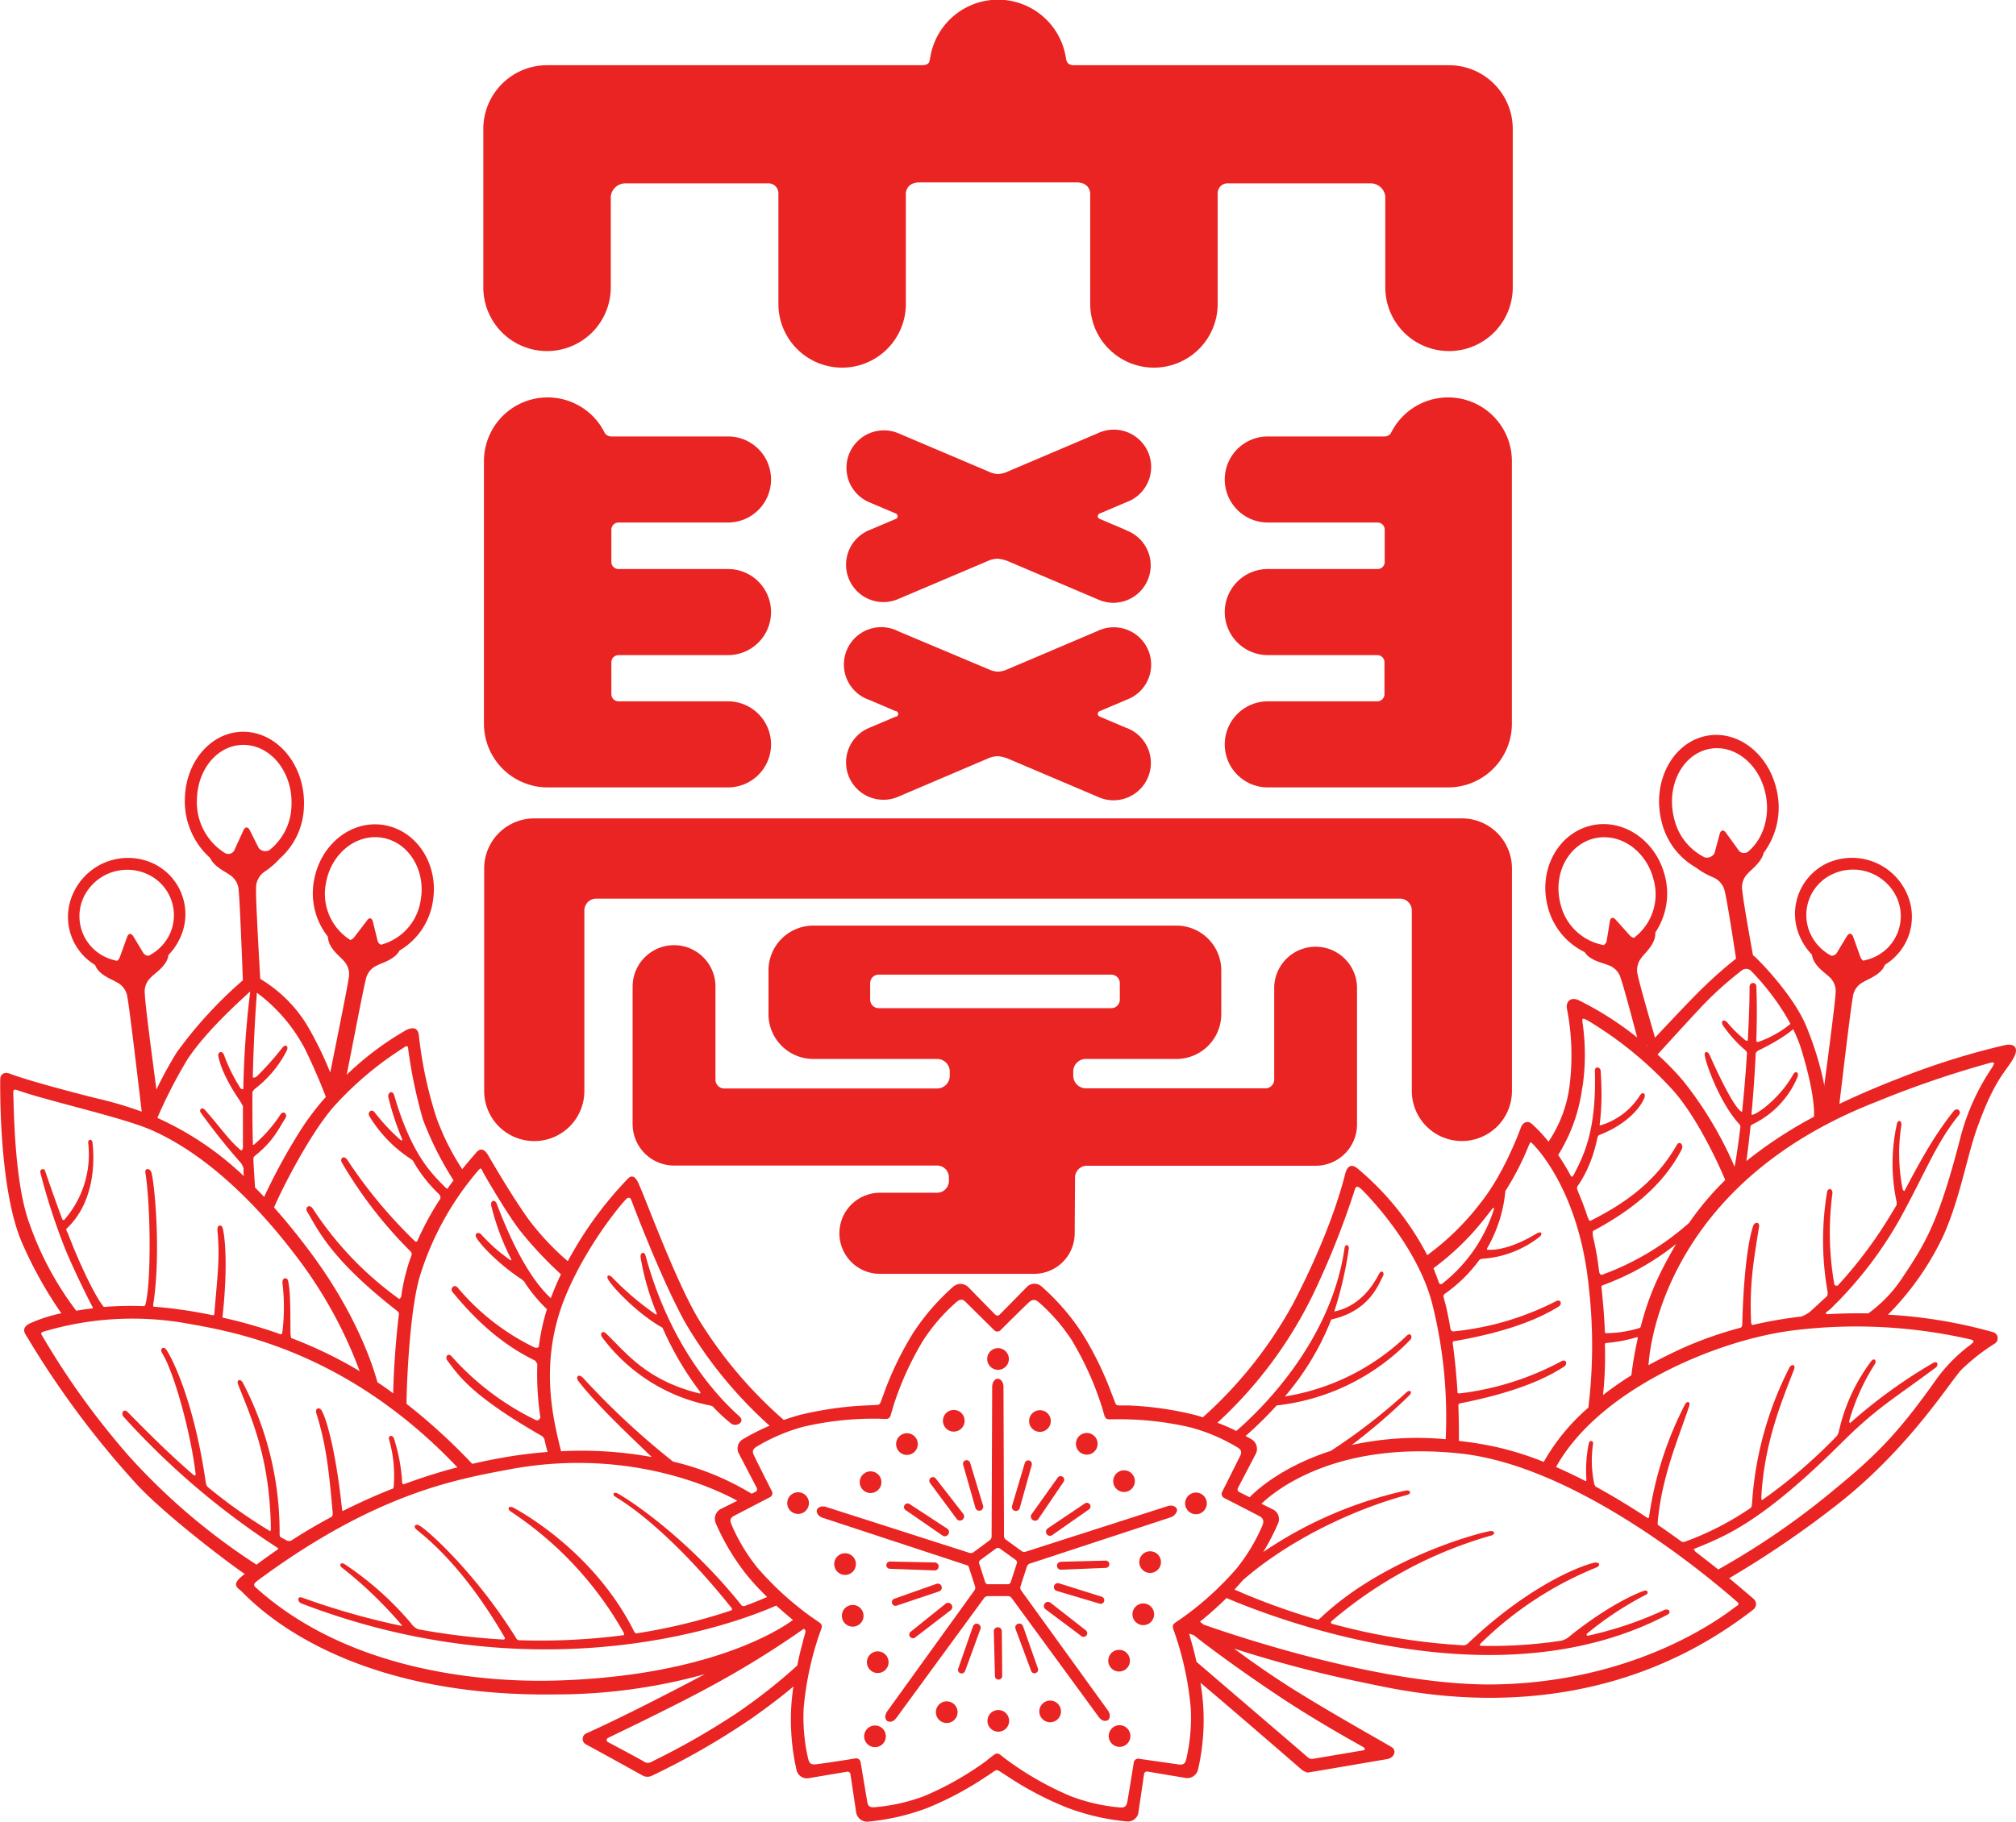 <svg xmlns="http://www.w3.org/2000/svg" viewBox="0 0 347.96 314.54"><defs><style>.cls-1{fill:#e92423;}</style></defs><title>nihon-u</title><g id="レイヤー_2" data-name="レイヤー 2"><g id="アウトラインデータ"><path class="cls-1" d="M185.8,31.49c2.38,0,2.37,1.91,2.37,1.91V52.47a11,11,0,0,0,11,11h0a11,11,0,0,0,11-11V33.4a1.71,1.71,0,0,1,1.75-1.75h24.65a2.56,2.56,0,0,1,2.53,2.22V49.61a11,11,0,0,0,11,11h0a11,11,0,0,0,11-11V22.26a11,11,0,0,0-11-11l-64.73,0c-1.16,0-1.31-.69-1.4-1.28a11.85,11.85,0,0,0-23.42,0c-.16,1-.31,1.28-1.67,1.28l-64.46,0h0a11,11,0,0,0-11,11V49.61a11,11,0,0,0,11,11h0a11,11,0,0,0,11-11V33.87a2.56,2.56,0,0,1,2.53-2.22h24.65a1.71,1.71,0,0,1,1.75,1.75V52.47a11,11,0,0,0,11,11h0a11,11,0,0,0,11-11V33.4s0-1.91,2.37-1.91Z"/><path class="cls-1" d="M240.05,74.82a11,11,0,0,1,9.9-6.21h0a11,11,0,0,1,11,11v45.33a11,11,0,0,1-11,11H218.83a7.43,7.43,0,0,1-7.44-7.43h0a7.44,7.44,0,0,1,7.44-7.43h18.89a1.24,1.24,0,0,0,1.24-1.24v-5.5a1.24,1.24,0,0,0-1.24-1.24l-18.89,0a7.44,7.44,0,0,1-7.44-7.43h0a7.43,7.43,0,0,1,7.44-7.43l18.89,0A1.23,1.23,0,0,0,239,96.94V91.45a1.23,1.23,0,0,0-1.24-1.24H218.83a7.44,7.44,0,0,1-7.44-7.43h0a7.43,7.43,0,0,1,7.44-7.43H239A1.36,1.36,0,0,0,240.05,74.82Z"/><path class="cls-1" d="M104.42,74.82a11,11,0,0,0-9.89-6.21h0a11,11,0,0,0-11,11v45.33a11,11,0,0,0,11,11h31.12a7.42,7.42,0,0,0,7.43-7.43h0a7.43,7.43,0,0,0-7.43-7.43H106.76a1.24,1.24,0,0,1-1.24-1.24v-5.5a1.24,1.24,0,0,1,1.24-1.24l18.89,0a7.43,7.43,0,0,0,7.43-7.43h0a7.42,7.42,0,0,0-7.43-7.43l-18.89,0a1.23,1.23,0,0,1-1.24-1.24V91.45a1.23,1.23,0,0,1,1.24-1.24h18.89a7.43,7.43,0,0,0,7.43-7.43h0a7.42,7.42,0,0,0-7.43-7.43H105.49A1.37,1.37,0,0,1,104.42,74.82Z"/><path class="cls-1" d="M194.41,91.54l-4.52-1.92s-.42-.14-.42-.48a.55.55,0,0,1,.42-.52l4.52-1.92a6.45,6.45,0,1,0-5-11.87l-15.87,6.75a4.83,4.83,0,0,1-1.28.26,3.93,3.93,0,0,1-1.24-.26l-15.89-6.75A6.45,6.45,0,1,0,150,86.7l4.53,1.92a.57.57,0,0,1,.41.5.55.55,0,0,1-.41.5L150,91.54a6.45,6.45,0,1,0,5.05,11.87l15.31-6.5a4.65,4.65,0,0,1,1.81-.46,6.19,6.19,0,0,1,1.86.46l15.3,6.5a6.45,6.45,0,1,0,5-11.87Z"/><path class="cls-1" d="M194.41,125.67l-4.52-1.92s-.42-.15-.42-.48a.57.57,0,0,1,.42-.53l4.52-1.92a6.45,6.45,0,1,0-5-11.87l-15.87,6.75a4.83,4.83,0,0,1-1.28.26,4.06,4.06,0,0,1-1.24-.25L155.08,109A6.45,6.45,0,1,0,150,120.82l4.53,1.93a.5.5,0,0,1,0,1L150,125.67a6.45,6.45,0,1,0,5.05,11.87L170.39,131a4.73,4.73,0,0,1,1.81-.45,6.19,6.19,0,0,1,1.86.46l15.3,6.5a6.45,6.45,0,1,0,5-11.87Z"/><path class="cls-1" d="M102.94,155.14a2.05,2.05,0,0,0-2.08,2.05v31.16A8.64,8.64,0,0,1,92.21,197h0a8.64,8.64,0,0,1-8.64-8.64V149.93a8.64,8.64,0,0,1,8.64-8.64H252.32a8.63,8.63,0,0,1,8.64,8.64v38.42a8.64,8.64,0,0,1-8.64,8.64h0a8.64,8.64,0,0,1-8.64-8.64V157.19a2.05,2.05,0,0,0-2.08-2.05Z"/><path class="cls-1" d="M191.8,168.26h0a1.48,1.48,0,0,1,1.48,1.48v2.84a1.47,1.47,0,0,1-1.48,1.47H151.67a1.47,1.47,0,0,1-1.48-1.47v-2.84a1.48,1.48,0,0,1,1.48-1.48H191.8Zm-6.25,35a2.05,2.05,0,0,1,2-2l39.53,0a7.14,7.14,0,0,0,7.14-7.14V170.33a7.15,7.15,0,0,0-14.29,0v16.09a1.52,1.52,0,0,1-1.51,1.47h-31a2.19,2.19,0,0,1-2.18-2.18V185a2.18,2.18,0,0,1,2.18-2.18l15.55,0a7.74,7.74,0,0,0,7.82-7.66v-7.7A7.74,7.74,0,0,0,203,159.8H140.46a7.74,7.74,0,0,0-7.82,7.66v7.7a7.74,7.74,0,0,0,7.82,7.66l21.28,0a2.18,2.18,0,0,1,2.19,2.18v.74a2.19,2.19,0,0,1-2.19,2.18H125a1.52,1.52,0,0,1-1.51-1.47V170.33a7.15,7.15,0,0,0-14.3,0v23.75a7.15,7.15,0,0,0,7.15,7.14l45.38,0a2.05,2.05,0,0,1,2.06,2v.7a2.05,2.05,0,0,1-2.06,2h-9.84a7,7,0,0,0-7,7h0a7,7,0,0,0,7,7h26.61a7,7,0,0,0,7-7h0Z"/><path class="cls-1" d="M283.71,181.24s7.81-8.42,10.23-10.72a73.17,73.17,0,0,1,6.17-5.39,2.25,2.25,0,0,1,2.73,0c1.57,1.45,6.87,7.1,8.9,12,3.51,8.48,3.75,14.59,3.75,15.38s-2.6,1.57-2.6,1.57,1.17-2.48-1.94-12.77c-2.12-7-8.11-13.08-8.59-13.56a1.22,1.22,0,0,0-1.76-.19,60.74,60.74,0,0,0-7.15,6.48c-2.66,2.85-7.56,8.24-7.56,8.24Z"/><path class="cls-1" d="M276.09,194s-.12.35.2.27a12.18,12.18,0,0,0,6.74-5.12c.51-.81,1.06-.32.8.36-.53,1.38-2.67,4.45-7.78,6.44a.63.63,0,0,0-.35.39C275.37,197.51,276.09,194,276.09,194Z"/><path class="cls-1" d="M174.13,234.62a1.87,1.87,0,1,1-1.87-1.87A1.87,1.87,0,0,1,174.13,234.62Z"/><path class="cls-1" d="M138.32,257.72a1.87,1.87,0,1,1-2.35,1.2A1.87,1.87,0,0,1,138.32,257.72Z"/><path class="cls-1" d="M149.51,298.67a1.87,1.87,0,1,1,.42,2.61A1.86,1.86,0,0,1,149.51,298.67Z"/><path class="cls-1" d="M191.72,300.81a1.87,1.87,0,1,1,2.61.42A1.87,1.87,0,0,1,191.72,300.81Z"/><path class="cls-1" d="M207,261.33a1.87,1.87,0,1,1,1.2-2.36A1.87,1.87,0,0,1,207,261.33Z"/><path class="cls-1" d="M194.59,257.49a1.87,1.87,0,1,1,1.2-2.35A1.88,1.88,0,0,1,194.59,257.49Z"/><path class="cls-1" d="M188.27,251a1.87,1.87,0,1,1-1.15-3.55,1.87,1.87,0,0,1,1.15,3.55Z"/><path class="cls-1" d="M180.07,247.11a1.87,1.87,0,1,1,1.2-2.36A1.87,1.87,0,0,1,180.07,247.11Z"/><path class="cls-1" d="M203.13,260.53c-.17-.51-.86-.59-.86-.59a2,2,0,0,0-.73.08L177,267.9a.79.79,0,0,1-.65-.1l-2.75-2a.81.81,0,0,1-.31-.59l-.09-25.83a2.09,2.09,0,0,0-.15-.71s-.29-.64-.83-.64-.82.64-.82.64a2.09,2.09,0,0,0-.15.71l-.1,25.92a.85.85,0,0,1-.3.59L168,268a.85.85,0,0,1-.66.1l-24.76-7.94a2,2,0,0,0-.72-.08s-.69.08-.86.59.35,1,.35,1a1.88,1.88,0,0,0,.63.36l24.73,8.14.37.12a1.28,1.28,0,0,1,.17.36l1.05,3.25a.82.82,0,0,1-.1.65l-15.07,20.9a2.37,2.37,0,0,0-.3.67,1,1,0,0,0,.3,1,1.06,1.06,0,0,0,1,0,2.24,2.24,0,0,0,.54-.48l15.21-20.78a.83.83,0,0,1,.6-.3H174a.81.81,0,0,1,.59.3l15.1,20.63a2.24,2.24,0,0,0,.54.48,1.06,1.06,0,0,0,1,0c.44-.31.3-1,.3-1a2,2,0,0,0-.3-.66l-15-20.76a.85.85,0,0,1-.1-.66l1.13-3.47a.78.78,0,0,1,.47-.47l24.33-8a1.94,1.94,0,0,0,.62-.36S203.29,261,203.13,260.53Zm-31.19,6.79a.54.54,0,0,1,.6,0l2.78,2a.55.55,0,0,1,.19.57l-1.06,3.26a.56.56,0,0,1-.49.36h-3.43a.54.54,0,0,1-.49-.36L169,269.91a.56.56,0,0,1,.18-.57Z"/><path class="cls-1" d="M176,260.37a.7.7,0,0,1-.85.47h0a.69.69,0,0,1-.47-.86l2.2-7.4a.63.63,0,0,1,.77-.43h0a.64.64,0,0,1,.43.78Z"/><path class="cls-1" d="M179.23,262.23a.69.69,0,0,1-1,.17h0a.69.69,0,0,1-.16-1l4.48-6.29a.63.63,0,0,1,.87-.15h0a.62.62,0,0,1,.15.87Z"/><path class="cls-1" d="M181.65,265a.68.68,0,0,1-1-.18h0a.69.69,0,0,1,.18-.95l6.41-4.31a.63.63,0,0,1,.87.16h0a.63.63,0,0,1-.16.87Z"/><path class="cls-1" d="M166.49,245.29a1.87,1.87,0,1,1-1.87-1.87A1.86,1.86,0,0,1,166.49,245.29Z"/><path class="cls-1" d="M158.41,249.3a1.87,1.87,0,1,1-1.87-1.86A1.87,1.87,0,0,1,158.41,249.3Z"/><path class="cls-1" d="M152.13,255.89a1.87,1.87,0,1,1-1.87-1.87A1.87,1.87,0,0,1,152.13,255.89Z"/><path class="cls-1" d="M163.47,263.9a.68.68,0,0,1,.19,1h0a.69.69,0,0,1-1,.19l-6.36-4.39a.62.62,0,0,1-.17-.86h0a.63.63,0,0,1,.87-.17Z"/><path class="cls-1" d="M166.26,261.36a.7.7,0,0,1-.14,1h0a.69.69,0,0,1-1-.13l-4.6-6.21a.63.63,0,0,1,.12-.88h0a.63.63,0,0,1,.88.12Z"/><path class="cls-1" d="M169.68,259.93a.71.71,0,0,1-.47.86h0a.69.69,0,0,1-.85-.47l-2.12-7.43a.63.63,0,0,1,.42-.78h0a.64.64,0,0,1,.78.43Z"/><path class="cls-1" d="M146.44,268.25a1.87,1.87,0,1,1-2.36,1.2A1.87,1.87,0,0,1,146.44,268.25Z"/><path class="cls-1" d="M147.76,277.18a1.87,1.87,0,1,1-2.36,1.2A1.87,1.87,0,0,1,147.76,277.18Z"/><path class="cls-1" d="M152.08,285.19a1.87,1.87,0,1,1-2.36,1.2A1.87,1.87,0,0,1,152.08,285.19Z"/><path class="cls-1" d="M163.2,276.88a.68.68,0,0,1,1,.12h0a.68.68,0,0,1-.12,1l-6.13,4.7a.63.63,0,0,1-.88-.11h0a.63.63,0,0,1,.11-.88Z"/><path class="cls-1" d="M161.64,273.44a.7.7,0,0,1,.88.43h0a.69.69,0,0,1-.43.87l-7.32,2.46a.63.63,0,0,1-.8-.39h0a.63.63,0,0,1,.39-.8Z"/><path class="cls-1" d="M161.34,269.75a.69.69,0,0,1,.67.71h0a.68.68,0,0,1-.71.66l-7.71-.28a.63.63,0,0,1-.61-.64h0a.63.63,0,0,1,.64-.61Z"/><path class="cls-1" d="M161.89,294.5a1.87,1.87,0,1,1,.42,2.61A1.87,1.87,0,0,1,161.89,294.5Z"/><path class="cls-1" d="M170.79,296a1.87,1.87,0,1,1,.42,2.61A1.87,1.87,0,0,1,170.79,296Z"/><path class="cls-1" d="M179.74,294.37a1.87,1.87,0,1,1,.42,2.61A1.87,1.87,0,0,1,179.74,294.37Z"/><path class="cls-1" d="M175.28,281.22a.68.68,0,0,1,.41-.88h0a.69.69,0,0,1,.88.41l2.57,7.29a.63.63,0,0,1-.37.8h0a.62.62,0,0,1-.8-.38Z"/><path class="cls-1" d="M171.53,281.64a.69.69,0,0,1,.68-.7h0a.68.68,0,0,1,.7.67l.07,7.73a.63.63,0,0,1-.62.63h0a.61.61,0,0,1-.63-.61Z"/><path class="cls-1" d="M167.93,280.78a.68.68,0,0,1,.87-.42h0a.69.69,0,0,1,.42.88l-2.65,7.26a.63.63,0,0,1-.8.37h0a.61.61,0,0,1-.38-.79Z"/><path class="cls-1" d="M191.64,287.8a1.87,1.87,0,1,1,2.61.42A1.87,1.87,0,0,1,191.64,287.8Z"/><path class="cls-1" d="M195.82,279.8a1.87,1.87,0,1,1,2.61.41A1.87,1.87,0,0,1,195.82,279.8Z"/><path class="cls-1" d="M197,270.79a1.87,1.87,0,1,1,2.61.41A1.87,1.87,0,0,1,197,270.79Z"/><path class="cls-1" d="M183.15,271a.68.68,0,0,1-.71-.66h0a.68.68,0,0,1,.66-.71l7.73-.2a.63.63,0,0,1,.64.61h0a.62.62,0,0,1-.6.64Z"/><path class="cls-1" d="M182.39,274.66a.69.69,0,0,1-.46-.86h0a.69.69,0,0,1,.86-.45l7.37,2.32a.62.62,0,0,1,.41.78h0a.62.62,0,0,1-.78.41Z"/><path class="cls-1" d="M180.46,277.83a.7.7,0,0,1-.13-1h0a.7.7,0,0,1,1-.12l6.08,4.76a.63.63,0,0,1,.11.88h0a.63.63,0,0,1-.88.11Z"/><path class="cls-1" d="M292.73,149.78a13.15,13.15,0,0,0,3,1.71,3.37,3.37,0,0,1,2,2.58c.47,1.85,2,12,2,12l3-.24s-1.86-10.13-2-12a3.32,3.32,0,0,1,1-3.08c.39-.5,2-1.63,2.57-3.14l.09-.34a13.15,13.15,0,0,0,2.19-11.17c-1.58-6.46-7.29-10.44-12.76-8.89s-8.64,8.05-7.06,14.5A12.39,12.39,0,0,0,292.73,149.78Zm1.74-20.35c4.34-1.23,8.9,2,10.18,7.27,1,4.06-.28,8.12-2.92,10.32a1.17,1.17,0,0,1-1.76-.39l-2.09-2.88c-.39-.55-.87-.47-1.05.19l-.91,3.36a1.49,1.49,0,0,1-1.71.71,10,10,0,0,1-5.29-6.85C287.64,135.91,290.12,130.66,294.47,129.43ZM341.16,195c3.25-9.19,5.26-10.09,6.5-12.58.71-1.42.13-2.32-1.55-2a128.4,128.4,0,0,0-18.1,5.65c-3.89,1.51-7.38,3-10.53,4.52.56-4.8,2-16.89,2.31-18.39a3.31,3.31,0,0,1,1.84-2.67c.52-.37,2.42-1,3.35-2.29a4.51,4.51,0,0,0,.37-.69A9.7,9.7,0,0,0,329,154a10.37,10.37,0,0,0-13.45-5.06,9.67,9.67,0,0,0-4.72,13.14,10.27,10.27,0,0,0,1.91,2.74,3.38,3.38,0,0,0,.2.76c.59,1.49,2.29,2.54,2.71,3a3.3,3.3,0,0,1,1.16,3c-.06,1.9-2.55,20.35-2.55,20.35l.36.08a75,75,0,0,0-13.2,8.44c.25-1.76.48-3.7.69-5.74a.53.53,0,0,0,0-.17.66.66,0,0,1,.33-.41,15.82,15.82,0,0,0,7.84-8.26c.22-.7-.36-1.15-.82-.31-1.88,3.42-5.43,6.39-6.89,6.87a.41.41,0,0,1-.27,0c.31-3.41.57-7,.73-10.48l0-.08a1,1,0,0,1,.42-.49c4.34-2.09,6.54-3.91,7-4.73.32-.65-.06-1.09-.77-.43a18.34,18.34,0,0,1-6.14,3.64c-.29.1-.38-.06-.4-.21.11-3.44.12-6.68,0-9.37,0-.72-1.15-.84-1.17.12,0,3.27-.15,6.34-.3,9.21-.08.08-.2.11-.39,0a21.84,21.84,0,0,1-3.15-3.08c-.65-.69-1.14-.24-.79.43a22,22,0,0,0,3.87,4.33,1.16,1.16,0,0,1,.32.47l0,0c-.24,3.86-.54,7.28-.85,10.18,0,0-.1,0-.21-.08-1.25-.89-3.81-6.13-5.35-9.65-.39-.88-1-.67-.88,0,.18,1.41,2.62,8.25,5.95,11.85a.67.67,0,0,1,.2.48c-.38,3.17-.74,5.51-1,6.91a64.44,64.44,0,0,0-8.88-14.85,47.46,47.46,0,0,0-6.25-6.1l1.7-.32s-2.9-9.88-3.26-11.76a3.36,3.36,0,0,1,.7-3.17c.34-.53,1.87-1.83,2.23-3.39a4,4,0,0,0,.08-.87,12.11,12.11,0,0,0,1.62-9.89c-1.61-6.18-7.44-10-13-8.5s-8.81,7.7-7.2,13.88a11.92,11.92,0,0,0,6.38,7.89,4.67,4.67,0,0,0,.37.48c1.12,1.14,3.09,1.47,3.65,1.76a3.32,3.32,0,0,1,2.23,2.36c.49,1.34,2.06,7.26,2.82,10.15a55.23,55.23,0,0,0-10.27-6.52c-1.7-.56-2,.86-1.87,1.47a42.14,42.14,0,0,1,.48,13.26,22.17,22.17,0,0,1-3.65,9.77,23.88,23.88,0,0,0-2.93-3.11c-.65-.55-1.48-.28-1.83.66s-3,8.08-6.95,13a45,45,0,0,1-9.22,9.05,48.58,48.58,0,0,0-12.07-15c-1.15-.91-1.73-.16-2,.66s-2.06,9.24-9.15,22.84a73.86,73.86,0,0,1-15.51,19.49q-.69-.23-1.41-.42a56.94,56.94,0,0,0-11.46-1.63h-.28l-1.24,0c-.54,0-.6-.12-.79-.59-.1-.25-.36-1-.49-1.26a.05.05,0,0,0,0,0h0a56.76,56.76,0,0,0-5.24-10.72,39.56,39.56,0,0,0-6.87-7.92,1.84,1.84,0,0,0-2.5-.06s-4.8,4.89-4.81,4.89a.52.52,0,0,1-.72,0l-4.74-4.83a1.92,1.92,0,0,0-2.55,0,39.56,39.56,0,0,0-6.87,7.92,57,57,0,0,0-5.11,10.56c0,.06,0,.13-.07.2-.11.31-.35.95-.43,1.16-.19.5-.3.54-.8.57l-1.26.06h0a59.64,59.64,0,0,0-12,1.68c-.92.26-1.82.54-2.69.85a75.5,75.5,0,0,1-14.41-16.91c-4.3-6.86-10-22.94-10.92-24.44-.45-.75-1-.91-1.56-.33A64.3,64.3,0,0,0,98,217.74a46,46,0,0,1-6.74-7.18C88,206,84.6,200,84.19,199.34s-1.12-1.4-2-.35c-.3.37-1.21,1.37-2.41,2.86a41.93,41.93,0,0,1-4.49-9,71.41,71.41,0,0,1-3-14.15c-.14-1-.7-1.54-2.13-.89a51.7,51.7,0,0,0-10.32,7.74c1-5,2.9-15,3.28-16.36a3.34,3.34,0,0,1,2-2.53c.54-.33,2.48-.82,3.5-2.05a3.47,3.47,0,0,0,.34-.51,11.91,11.91,0,0,0,5.73-8.36c1.12-6.29-2.59-12.23-8.27-13.27S55.32,145.72,54.2,152a12.08,12.08,0,0,0,2.4,9.72,3.36,3.36,0,0,0,.15.87c.48,1.52,2.11,2.69,2.49,3.2a3.35,3.35,0,0,1,.94,3.11C60,170.31,58,180.17,57,185.16a60.94,60.94,0,0,0-4.14-8.4A23.84,23.84,0,0,0,44.92,169c-.23-3.88-.8-14-.72-15.55a3.35,3.35,0,0,1,1.41-2.92,13.53,13.53,0,0,0,2.66-2.29,12.4,12.4,0,0,0,4.19-9.06c.26-6.65-4.13-12.38-9.8-12.82s-10.48,4.61-10.74,11.25a13.13,13.13,0,0,0,4.36,10.52,3,3,0,0,0,.16.31c.82,1.38,2.66,2.15,3.14,2.56a3.34,3.34,0,0,1,1.62,2.82c.18,1.51.57,11.46.72,15.42,0,0,0,0,0,0A73,73,0,0,0,30.5,181.7,65.32,65.32,0,0,0,27,188.11c-.73-5.52-2-15.14-2-16.48a3.33,3.33,0,0,1,1.17-3c.41-.48,2.11-1.53,2.71-3a4,4,0,0,0,.2-.76,10.5,10.5,0,0,0,1.91-2.74,9.68,9.68,0,0,0-4.72-13.14A10.37,10.37,0,0,0,12.74,154a9.69,9.69,0,0,0,3.66,12.59,4.51,4.51,0,0,0,.37.69c.93,1.3,2.83,1.92,3.35,2.29A3.33,3.33,0,0,1,22,172.24c.34,1.66,2.07,16.33,2.46,19.68a63.39,63.39,0,0,0-7.53-2.24c-1.89-.45-11.83-3-15.18-4.3-1.13-.44-1.71.18-1.71,1S-.25,205,3.74,214.41a71.27,71.27,0,0,0,6.85,12.32,26,26,0,0,0-5.53,1.79c-1.52.82-.69,1.77-.44,2.21a157.84,157.84,0,0,0,19,25.55c4.88,5.27,16.16,13.84,18.62,15.44l-.61.51c-1.1.94-1.2,1.56-.17,2.3s15.6,18.54,54.45,18a96.28,96.28,0,0,0,25.76-3.5l-1.9,1c-12,6.31-17.78,8.87-18.63,9.25a1.06,1.06,0,0,0,0,1.88c1,.51,9.9,5.44,9.9,5.44a1.77,1.77,0,0,0,1.41,0,128.33,128.33,0,0,0,17.23-9.9c3.57-2.51,5.86-4.34,7.26-5.54-.2,1.38-.34,2.71-.39,3.88a39.27,39.27,0,0,0,.91,10.45,1.85,1.85,0,0,0,2,1.52l6.77-1.14a.51.51,0,0,1,.56.45l1,6.69a1.93,1.93,0,0,0,2.08,1.48,39.35,39.35,0,0,0,10.22-2.37,56.24,56.24,0,0,0,10.1-5.39l.37-.23,1-.69c.45-.29.55-.26,1,0l1.45.94a56.27,56.27,0,0,0,10.18,5.33,39,39,0,0,0,10.22,2.37,1.85,1.85,0,0,0,2.06-1.41s1-6.78,1-6.79a.51.51,0,0,1,.6-.4l6.67,1.12a1.92,1.92,0,0,0,2.05-1.52,38,38,0,0,0,.41-14.93c3,2.48,17.09,14.65,17.47,15a2.81,2.81,0,0,0,1,.5l.5-.07c.49-.07,13.29-2.26,13.29-2.26,1.22-.24,1.59-1.47.82-2s-9.15-5.15-16.37-9.62c-4.24-2.63-8-5.29-10.9-7.45a213.29,213.29,0,0,0,23.4,6.09c8.53,1.8,38.83,8.44,66.21-12.83a1.19,1.19,0,0,0,.08-1.82c-.18-.13-1.72-1.51-4.25-3.59a168.62,168.62,0,0,0,19.32-13.24c12.14-9.69,19-21,20.83-22.82a34.73,34.73,0,0,1,5.68-4.44,1.09,1.09,0,0,0-.35-2,83.82,83.82,0,0,0-18.07-3,49.16,49.16,0,0,0,9.5-13.5C338.22,207.18,339.5,199.7,341.16,195ZM56.27,152.41c.91-5.11,5.3-8.58,9.81-7.76s7.44,5.64,6.53,10.75a9.35,9.35,0,0,1-6.85,7.7,1.05,1.05,0,0,1-.57-.6l-.83-3.39c-.16-.66-.63-.76-1-.21l-2.16,2.82a1.52,1.52,0,0,1-.72.57A9.42,9.42,0,0,1,56.27,152.41ZM316.08,165a8.13,8.13,0,0,1-3.54-3.65,7.77,7.77,0,0,1,3.92-10.51,8.33,8.33,0,0,1,10.84,3.94,7.77,7.77,0,0,1-3.91,10.51,8.59,8.59,0,0,1-1.81.56,1.56,1.56,0,0,1-.53-.78l-1.2-3.35c-.23-.64-.71-.69-1.07-.11l-1.81,3A1.12,1.12,0,0,1,316.08,165ZM282,161.92a1.52,1.52,0,0,1-.76-.5l-2.38-2.65c-.45-.51-.91-.37-1,.3l-.56,3.44a1.06,1.06,0,0,1-.52.65,9.38,9.38,0,0,1-7.45-7.14c-1.3-5,1.23-10.05,5.66-11.23s9.09,1.94,10.4,7A9.39,9.39,0,0,1,282,161.92Zm-8.86,25.74a38.43,38.43,0,0,0,0-11.14c-.12-.89.11-.77,1.15-.19A64.87,64.87,0,0,1,289,188.5c4.19,4.88,7.67,12.62,8.78,15.22a50.24,50.24,0,0,0-6.26,7.42,46.79,46.79,0,0,1-15,8.94c-.2.07-.37-.09-.49-.42,0,0,0,0,0,0q-.09-.66-.18-1.35a49,49,0,0,0-.94-5,.43.43,0,0,0,0-.19c0-.18-.06-.55.1-.63,6.06-3.24,11.92-7.55,15.26-14.08.36-.71-.36-1.61-.88-.7-3.61,6.31-9,10.1-14.78,13-.21.1-.31.09-.49-.4a.2.2,0,0,0-.07-.1,47.5,47.5,0,0,0-1.72-4.56.25.25,0,0,0,0-.07c-.06-.15-.24-.51-.05-.79,4.89-7,4.18-16.56,4-19.85,0-.73-1.05-1-1,0,.28,10.4-2,14.67-3.67,17.91-.1.18-.31.47-.5.14a38.58,38.58,0,0,0-2.17-3.59A29,29,0,0,0,273.11,187.66Zm3.9,44.43c0-.11,0-.21.14-.23a25,25,0,0,0,5.32-1c.26-.1.14.19.15.32-.58,2.59-.9,4.81-1.08,6.26a57.26,57.26,0,0,0-4.89,3.41A63.3,63.3,0,0,0,277,232.09Zm.19-1.93c-.2,0-.2,0-.24-.4l0-.08c-.09-2.2-.28-4.68-.58-7.46,0-.15.08-.28.16-.31a44.83,44.83,0,0,0,12.73-7.14c-.89,1.5-1.71,3-2.5,4.56a47,47,0,0,0-3.59,9.64c-.06.14,0,.21-.36.34A20.24,20.24,0,0,1,277.2,230.16Zm-13.26-32.59c.1-.24.1-.56.53-.13s8.11,8,9.75,25a88.57,88.57,0,0,1-.1,20.57,35.59,35.59,0,0,0-7.7,9.38,52.74,52.74,0,0,0-8.41-2.62c-2.16-.46-4.23-.8-6.23-1,0-1.19,0-3.42-.1-6.25a.51.51,0,0,1,.27-.24c10.22-2,15.28-4.57,18-6.36.61-.4.36-1.36-.49-.91a49.32,49.32,0,0,1-17.62,5.56.4.4,0,0,1-.3-.11c-.15-2.57-.41-5.5-.83-8.52,0-.16,0-.36.14-.38,10.26-1.76,15.36-4.27,18.16-6,.62-.39.38-1.35-.47-.92a49.37,49.37,0,0,1-17.73,5.22.53.53,0,0,1-.49-.46q-.26-1.5-.57-3c-.19-.85-.4-1.67-.63-2.49,0-.36.1-.45.22-.54a25.51,25.51,0,0,0,6-5.9l.05,0a.82.82,0,0,1,.51-.16,17.87,17.87,0,0,0,9.86-3.83c.51-.52.24-1-.59-.51-4.05,2.44-6.91,2.9-8.4,2.79-.22,0-.16-.16-.1-.25l-.08.1a24.31,24.31,0,0,0,3.21-10A47.56,47.56,0,0,0,263.94,197.57ZM256,210.68c.57-.71,1.09-1.38,1.57-2,.17-.18.37-.21.29.06a26.5,26.5,0,0,1-8.81,12.78c-.16.12-.32.32-.58.07l-.06,0q-.48-1.36-1-2.64A45.45,45.45,0,0,0,256,210.68Zm-29.55,13.17a144.19,144.19,0,0,0,7.42-18.56c.17-.49.41-.57,1-.08.42.36,9.57,9.4,12.29,19.71a80.19,80.19,0,0,1,2.36,23.55,52.9,52.9,0,0,0-16.22,1,102.39,102.39,0,0,0,10-8.62c.5-.53.09-1.08-.61-.41a102,102,0,0,1-13,10.05c-7.68,2.46-12.34,6.26-14,8l-1.82-.91a.51.51,0,0,1-.2-.69l3.13-6a1.93,1.93,0,0,0-.81-2.42l-1-.56a65.63,65.63,0,0,0,5.36-5.27h0a37.8,37.8,0,0,0,23-11.27c.55-.47.18-1.43-.53-.79a39.35,39.35,0,0,1-21.05,10.51h0a46.55,46.55,0,0,0,8-13.27.64.64,0,0,1,.18-.06c6.47-1.5,8-6.08,8.74-7.44.35-.64-.26-1.2-.7-.34-2.52,4.93-6.07,6.11-7.54,6.41a.17.17,0,0,1-.15,0,64.8,64.8,0,0,0,2.49-10.73c.13-.71-.59-1.08-.73-.13-2.37,16.36-14.79,28.17-18.68,31.52-1-.52-2.13-1-3.26-1.42A74,74,0,0,0,226.45,223.85Zm-118.16-17c.39-.13.52-.06.72.46s5.16,13.7,9.34,21.17a74.45,74.45,0,0,0,14.48,17.66,38,38,0,0,0-4.55,2.3,1.86,1.86,0,0,0-.83,2.36l3.17,6.08a.51.51,0,0,1-.24.68l-.65.32a46.64,46.64,0,0,0-13.57-5.55A134.41,134.41,0,0,1,100.74,238c-.86-1-1.49-.3-.88.48,3.27,4.2,8.94,9.52,12.64,13.07a67.35,67.35,0,0,0-15.66-1c-1.28-5.26-4-15.4.86-27C101.49,214.48,107.9,207,108.29,206.83Zm-25.62-4.9c.41-.54.51.11.79.59.45.78,3.87,6.73,6.2,9.8A66.91,66.91,0,0,0,96.82,220c-.64,1.33-1.22,2.71-1.75,4.12-1.67-1.54-5.24-5.46-9.34-16.31-.3-.81-1.15-.57-.93.39a42.71,42.71,0,0,0,3.44,9.21c0,.12,0,.24-.16.14a29,29,0,0,1-5-4.41c-.52-.57-1.24-.17-.89.47.73,1.36,4.1,4.81,7.87,7.27a2.68,2.68,0,0,1,.51.5l.07.1,0,.05a27,27,0,0,0,3.76,4.5A36.31,36.31,0,0,0,93,232.51c-.18.26-.63.18-.81.09A40.09,40.09,0,0,1,79,222.3c-.64-.72-1.37.2-.9.76,2.51,3,7.1,8.36,14.21,11.81a1.75,1.75,0,0,1,.43.65,49.85,49.85,0,0,0,.54,9.25.18.18,0,0,0-.09.1.55.55,0,0,1-.68.31,46.77,46.77,0,0,1-14.55-11c-.63-.72-1.2.09-.77.68,2,2.64,4.13,6.06,16.43,13.11a2.62,2.62,0,0,1,.34.47c.21,1,.41,1.72.55,2.23-1.88.15-3.82.36-5.83.67-2.47.38-4.86.85-7.17,1.39a102.17,102.17,0,0,0-11.35-10.37c0-2.15.46-16.53,2.47-22.55A51.08,51.08,0,0,1,82.67,201.93ZM57.65,191A58.19,58.19,0,0,1,69.79,180.8c.51-.39.67-.12.67.39A85.06,85.06,0,0,0,73,193.28a56.52,56.52,0,0,0,5.28,10.5c-.35.46-.7.95-1.06,1.46a.67.67,0,0,1-.29-.19c-2.61-2.56-6-6-8.91-16-.27-.92-1.15-.38-1,.33a46.94,46.94,0,0,0,2.41,7.32c0,.18-.11.31-.42,0a35.06,35.06,0,0,1-4.32-4.62c-.56-.78-1.34,0-.93.63a23,23,0,0,0,7.13,7.37,3.46,3.46,0,0,1,.38.31,24.71,24.71,0,0,0,4.54,5.81.89.89,0,0,1,.2.73,50.34,50.34,0,0,0-4,7.36c-.15.09-.3.11-.38,0a82.1,82.1,0,0,1-11.7-14.07c-.61-.86-1.33-.19-.93.49a75.09,75.09,0,0,0,11.78,15.26.78.78,0,0,1,.29.62,33.7,33.7,0,0,0-1.61,5.91c-.08.47-.15.95-.23,1.43h0c-.22.28-.25.39-.45.24A58.42,58.42,0,0,1,54,208.68c-.62-.91-1.4-.23-1,.48,1.93,3.19,4,8.16,15.63,17.23a1.45,1.45,0,0,1,.24.36c-.79,6.4-1,12.5-1,13.81-.4-.31-.82-.61-1.24-.91s-.94-.67-1.48-1c-.81-3-3.73-11.9-11.48-22.32-2.19-2.95-4.31-5.55-6.37-7.87C48.59,205.42,53.41,195.83,57.65,191ZM44.34,171.39a28.62,28.62,0,0,1,8.33,9.76c1.89,3.9,3.06,6.87,3.57,8.23a45.05,45.05,0,0,0-4,5.18,101.39,101.39,0,0,0-6.65,12.08c-.53-.56-1.06-1.11-1.58-1.63,0-.59-.17-2.33-.28-5a.68.68,0,0,1,.23-.43c3.3-2.64,4.12-4.71,5.32-6.57.39-.61-.33-1.39-.87-.6a24.08,24.08,0,0,1-4.52,5.16c-.13.1-.2.1-.24.07-.07-2.53-.11-5.61-.08-9.15t.09-.09a1.59,1.59,0,0,1,.36-.44,19.21,19.21,0,0,0,5.48-6.6c.33-.67-.13-1.21-.75-.5a49.55,49.55,0,0,1-4.39,4.93.8.8,0,0,1-.73.23s0,.1,0,.25C43.72,181.84,43.93,176.83,44.34,171.39Zm-3.8-24.82a1.18,1.18,0,0,1-1.69.72A10.35,10.35,0,0,1,34,137.77c.21-5.4,4-9.5,8.54-9.15s8,5,7.77,10.39a10.05,10.05,0,0,1-3.83,7.77,1.49,1.49,0,0,1-1.81-.35l-1.57-3.12c-.3-.61-.78-.6-1.06,0ZM32.4,182.82c3.38-5.09,9.52-10.45,10.52-11.42l.27-.22A158.7,158.7,0,0,0,42,188a.41.41,0,0,1-.53-.19,28.25,28.25,0,0,1-2.79-5.63c-.29-.92-1.14-.56-1,.15.22,1.1.92,3.59,3.63,7.57a12.3,12.3,0,0,1,.62,1.07c0,2.5,0,4.94,0,7.22-.07.23-.21.52-.36.39-2.14-1.81-3.07-3.39-6.15-6.91-.63-.73-1.13,0-.74.46a111.13,111.13,0,0,0,6.95,8.71,3.59,3.59,0,0,1,.4.85c0,.47,0,.93.06,1.37A52.9,52.9,0,0,0,27.16,193,82.85,82.85,0,0,1,32.4,182.82ZM23,161.64c-.36-.58-.83-.53-1.06.11l-1.2,3.35a1.56,1.56,0,0,1-.53.78,8.59,8.59,0,0,1-1.81-.56,7.78,7.78,0,0,1-3.92-10.51,8.34,8.34,0,0,1,10.85-3.94,7.78,7.78,0,0,1,3.92,10.51A8.13,8.13,0,0,1,25.67,165a1.1,1.1,0,0,1-.89-.41ZM5.13,211.38c-2.79-7.42-2.72-21-2.85-22.77,0-.51.22-.57.76-.38,5.75,2,18.58,4.78,23.4,7,12.78,5.76,22.54,18.87,24.73,21.7a76.28,76.28,0,0,1,10.91,19.79A73.87,73.87,0,0,0,50.25,231h0a4.8,4.8,0,0,1-.12-.9c0-5.57-.08-7.42-.39-8.93-.15-.72-1-.66-1,.24a35.45,35.45,0,0,1,0,8.57.55.55,0,0,1-.23.4,86.18,86.18,0,0,0-10.07-2.9.75.75,0,0,1,0-.44c.91-8.64.39-13.46,0-15-.16-.71-1-.6-.91.3.44,4.92.05,7.34-.54,14.51a.26.26,0,0,1-.19.23c-1.84-.38-3.76-.73-5.76-1-1.54-.23-3-.38-4.47-.48-.08,0-.16-.09-.12-.38,1.41-9.09.18-21.43-.35-22.88-.25-.69-1.17-.73-1,.17.93,5.82,1,19.06,0,22.71a.41.41,0,0,1-.26.28,57.09,57.09,0,0,0-6.9.14l.09,0a.29.29,0,0,1-.22-.13c-1.25-1.56-3.44-6-5.21-10.34-.26-.64-.57-1.41-.92-2.33l0,0s0,0-.08-.09l-.18-.47a.48.48,0,0,1,.14-.23c5.37-5.1,4.58-13.19,4.41-14.73-.09-.84-.79-.59-.75-.05a17.15,17.15,0,0,1-4.14,13.34c-.09.11-.22,0-.31-.07-.8-2.15-1.79-4.89-3-8.43-.14-.43-1-.36-.78.43a109.46,109.46,0,0,0,4.23,13c.94,2.35,3.28,7.32,4.7,10,.11.2.2.27,0,.35-1,.11-1.9.25-2.76.4A54.79,54.79,0,0,1,5.13,211.38Zm17.26,40.16A133.62,133.62,0,0,1,7.21,230.48c-.19-.32-.12-.38.26-.57a53.63,53.63,0,0,1,24.6-1.46c7.34,1.33,27.32,4.3,46.8,24.8l.08.07c-3.27.86-6.36,1.85-9.27,2.93-.12,0-.26-.08-.27-.38A30.3,30.3,0,0,0,68,248.36c-.29-.79-1-.44-.87.08a22.7,22.7,0,0,1,.83,8.09,2.19,2.19,0,0,1-.08.43c-3.15,1.24-6.06,2.57-8.7,3.9-.07,0-.12-.07-.14-.23-1.07-10.22-2.73-15.84-3.55-17.15-.38-.62-1.16-.35-.89.52,1.62,5.17,2.14,9.36,2.83,17.28a1,1,0,0,1-.16.57c-2.66,1.42-5,2.82-7,4.12a.89.89,0,0,1-.75,0c-.39-.2-.77-.42-1.15-.63a1.08,1.08,0,0,1-.11-.46,55.6,55.6,0,0,0-6.39-26.24c-.39-.62-1.1-.47-.77.38,2.12,5.49,5.47,12.3,5.65,24.87a1.06,1.06,0,0,1-.1.47,89,89,0,0,1-10.84-7.68,1.68,1.68,0,0,1-.29-.71c-2.07-14.32-5.94-21.75-6.85-23-.43-.59-1.17-.15-.69.63,2.26,3.68,5.1,14.62,5.79,20.94,0,.21-.17.19-.31.15-4.65-4-8.55-8-11.44-10.92-.68-.68-1.19.26-.71.8a133.54,133.54,0,0,0,26.46,22.56c.38.25.33.13.11.41-1.44,1-2.64,1.86-3.6,2.59A109.94,109.94,0,0,1,22.39,251.54Zm73.39,38.6c-10.9.3-35-1.06-51.61-16.05-.47-.43-.46-.66.45-1.33,20.3-15,34.28-17.38,43.18-19.06,18.38-3.49,32.91,1.84,39.46,5.39l-2.94,1.47a1.92,1.92,0,0,0-.77,2.43,39.43,39.43,0,0,0,5.41,9,41.91,41.91,0,0,0,3.44,3.71c-.81.37-2.12.92-3.89,1.57h0l-.07,0-.1,0a.44.44,0,0,1-.42-.21c-9.71-12.12-20.25-18.74-21.43-19.27-.56-.24-.92.23-.26.63,6.08,3.68,13.57,11.06,20,19.14a.35.35,0,0,1,.06.44A99.68,99.68,0,0,1,109.78,282a.83.83,0,0,1-.37-.41c-6.88-13.7-19.5-20.61-20.87-21.33-.65-.33-1.13.18-.38.7a60.79,60.79,0,0,1,19.49,20.91.39.39,0,0,1,0,.43,111.19,111.19,0,0,1-18.18.87.81.81,0,0,1-.41-.4c-6.87-11.07-15.18-18.58-16.72-19.42-.64-.35-1.12.2-.41.76,4.59,3.65,9.74,9.26,15.18,18.59.14.23-.08.33-.17.36a117.25,117.25,0,0,1-14.71-1.77h0a2.54,2.54,0,0,1-1.25-1A54.58,54.58,0,0,0,59.42,270c-.64-.35-.87.26-.51.55a72.09,72.09,0,0,1,10.42,10c.06.08.07.13,0,.15a125.67,125.67,0,0,1-17.13-4.87c-1-.35-.87.75-.15,1,39,15,71.61,4.93,81.93.36,1,.91,2,1.76,2.88,2.48l-.61.44C133,282.33,120.52,289.47,95.78,290.14Zm42.83-6.78c-.35,1.19-.7,2.64-1,4.18a95.71,95.71,0,0,1-10.3,8.12,127.52,127.52,0,0,1-15,8.57,1.11,1.11,0,0,1-1,0c-.19-.19-6.38-3.47-6.41-3.49a.4.4,0,0,1,0-.68c.38-.19,11.35-5.44,17.16-8.6a162.53,162.53,0,0,0,16.69-10.27c.32.27.31.41.2.85-.07.26-.28,1-.36,1.31Zm66.15,20.28c-.17.74-.41,1.06-1.18,1l-7-1a.76.76,0,0,0-.9.71s-1,6.27-1.14,6.86c-.17.76-.58.89-1.3.83a31.45,31.45,0,0,1-8.46-1.95,53.75,53.75,0,0,1-11.36-6.53h0c-1.1-.87-1.23-1.12-2.11-.41-.32.25-.7.52-1,.8a53.25,53.25,0,0,1-10.86,6.16A31.92,31.92,0,0,1,151,312c-.75.06-1.13-.07-1.3-.83,0,0-1.15-6.91-1.16-6.94a.78.78,0,0,0-1-.63s-6.27,1-6.88,1c-.77.07-1-.29-1.18-1a31.77,31.77,0,0,1-.77-8.64,53.83,53.83,0,0,1,2.71-12.82h0c.5-1.38.72-1.57-.24-2.2-.34-.22-.71-.5-1.08-.74a53.89,53.89,0,0,1-9.37-8.54,31.91,31.91,0,0,1-4.47-7.44c-.29-.7-.28-1.1.38-1.49l6.25-3.25a.76.76,0,0,0,.3-1.1s-2.87-5.67-3.11-6.23c-.3-.71-.05-1.05.57-1.43a31.93,31.93,0,0,1,8-3.4,53.73,53.73,0,0,1,13-1.39h0c1.6.05,1.85.25,2.17-.9.1-.39.26-.84.37-1.28a52.93,52.93,0,0,1,5.18-11.39,32,32,0,0,1,5.69-6.55c.58-.49,1-.61,1.54-.1l5,4.94a.76.76,0,0,0,1.14-.05s4.5-4.49,5-4.89,1-.37,1.54.1a31.5,31.5,0,0,1,5.7,6.55,53.85,53.85,0,0,1,5.35,12h0c.41,1.44.34,1.73,1.49,1.67h.54a53.89,53.89,0,0,1,13.15,1.41,31.41,31.41,0,0,1,8,3.4c.65.39.88.72.58,1.43l-3.15,6.3a.78.78,0,0,0,.4,1.07s5.66,2.89,6.18,3.2.66.83.38,1.5a31.74,31.74,0,0,1-4.46,7.44,53.34,53.34,0,0,1-9.67,8.74c-1.27.87-1.58.87-1.17,2,.08.21.16.44.24.68A53.83,53.83,0,0,1,205.53,295,31.77,31.77,0,0,1,204.76,303.64Zm15.33-11.24c7.42,5,14.91,9,15.26,9.26a.32.32,0,0,1,.14.49l-8.76,1.48a1.17,1.17,0,0,1-1.06-.28c-.28-.28-7.56-6.5-9.53-8.19l-9.63-8.26c-.3-1.33-.61-2.58-.92-3.62h0c-.09-.33-.26-.94-.32-1.14,0,0,0-.07,0-.1l.77.26C208.23,284.05,213.37,287.9,220.09,292.4Zm79.64-15.94c.49.42.42.57,0,.82-.7.42-15.58,13-41.47,13.52-18.78.36-44.09-8.06-50.54-10.33l-.6-.5a60.65,60.65,0,0,0,4.57-4.08c10.51,4.46,47.49,18,76.17,2.84.64-.34.2-1.16-.67-.75A63.82,63.82,0,0,1,274,282.41c-.1-.07-.25-.24-.07-.39a57.08,57.08,0,0,1,10.22-6.74c.41-.22.28-.86-.41-.63-1.55.52-6.62,2.79-13.15,8.11a3.76,3.76,0,0,1-1.08.49h0a81,81,0,0,1-14,.89s-.18-.16,0-.36a61.37,61.37,0,0,1,20-13.16c.84-.35.53-.94-.19-.85-1.53.21-10.89,3.4-22,14a1.15,1.15,0,0,1-.79.28,109.86,109.86,0,0,1-22.69-3.73c-.09-.1-.22-.3,0-.45a73,73,0,0,1,27.5-14.76c.88-.23.6-.88-.12-.78-1.54.2-18.29,4.5-29.39,15.08a.91.91,0,0,1-.39.23,116.31,116.31,0,0,1-14.37-5.21c.53-.57,1-1.13,1.5-1.67,8.63-7.49,20.16-12.5,28.26-14.66.88-.23.6-.88-.12-.78a70.7,70.7,0,0,0-24.68,10.63,37.81,37.81,0,0,0,2.53-4.88,1.85,1.85,0,0,0-.71-2.4l-2.12-1.06c2.18-2.11,12.78-11,34.42-8.66C269.48,252.83,289.51,267.55,299.73,276.46Zm40.19-45.26c1.21.24.57.64.14,1a27.85,27.85,0,0,0-5.57,5.54c-6.3,8.91-9.95,12.91-17.47,19.08a132.14,132.14,0,0,1-20.45,14.14c-1.2-.95-2.55-2-4-3.12l0-.06c-.26-.36-.4-.29.06-.47,5.46-2.21,11.59-4.71,25-18,6.32-6.29,8.8-7.5,16.45-13.19.59-.43.35-1.29-.47-.79a88.41,88.41,0,0,0-14.31,10.38v0a.57.57,0,0,1-.09-.53,37.08,37.08,0,0,1,4.35-9.62c.48-.77-.15-1.16-.58-.58a31.71,31.71,0,0,0-5.62,12.25,2.21,2.21,0,0,1-.31.67,2.28,2.28,0,0,1-.22.22A88.68,88.68,0,0,1,304.11,259a.76.76,0,0,1-.11-.49c.5-9.42,3.53-16.59,5.65-22.08.32-.85-.38-1-.77-.38a59.89,59.89,0,0,0-6.49,23.66,1.13,1.13,0,0,1-.21.61,51,51,0,0,1-11.4,5.86.85.85,0,0,1-.5,0c-1.3-.95-2.68-1.93-4.12-2.91a.86.86,0,0,1-.05-.39c.69-7.91,3.5-14.31,5.42-20.06.29-.87-.29-1-.67-.41a60.74,60.74,0,0,0-6.22,19.39c-.05.31-.16.32-.23.29-2.84-1.87-5.88-3.73-9-5.44a1.47,1.47,0,0,1-.24-.44,19.69,19.69,0,0,1-.2-7c.06-.46-.6-.68-.75,0a23.35,23.35,0,0,0-.41,6.19c0,.31-.1.31-.19.28-1.67-.86-3.36-1.67-5.05-2.41,7.6-13.67,28.52-22.27,41.73-23.68A88,88,0,0,1,339.92,231.2Zm-17.46-4.45c-2.3-.05-4.68,0-7.11.14l-.11-.06c-.42-.17.39-.53.73-.88a67.89,67.89,0,0,0,12.26-16.08c4.26-7.83,6-12.58,9.91-17.42.46-.57-.34-1.37-.94-.62-3.74,4.66-6.31,9.71-8.52,13.82h0a.63.63,0,0,1-.3-.44,31.54,31.54,0,0,1-.21-10.91c.12-.91-.61-1-.76-.29a31.67,31.67,0,0,0-.06,13.47,2.08,2.08,0,0,1,0,.55c-.3.52-.6,1-.89,1.49A76.05,76.05,0,0,1,317.14,222l0-.05s-.48.09-.54-.23a51.7,51.7,0,0,1-.33-15.67c.08-.9-.75-1-.91-.3a50.73,50.73,0,0,0,.07,17.19,1.85,1.85,0,0,1-.05.79c-1.08,1-2.09,1.93-3.07,2.82a7.32,7.32,0,0,1-1.37.74,74,74,0,0,0-8.49,1.47.61.61,0,0,1-.21-.46c-.3-6.64.44-10.68,1.37-16.5.15-.9-.77-.86-1-.18-.53,1.46-1.6,6.06-1.9,17a.75.75,0,0,1-.24.59,66,66,0,0,0-9.94,3.48c-2.2,1-4.19,2-6,3,.46-6.84,5.42-32.31,39.4-45.5a172.24,172.24,0,0,1,19.37-6.64c1.25-.35.85.14.57.7A39.13,39.13,0,0,0,338.47,196c-3.9,15.29-6.24,18.76-10.31,24.88A23.64,23.64,0,0,1,322.46,226.75Zm-65.72-11.36.05-.07ZM122.62,242.66a1.48,1.48,0,0,1,.41.17,29.61,29.61,0,0,0,3.14,2.92c.85.67,2.41-.17,1.55-1.12-.65-.72-11.21-9.11-16.29-27.83-.23-.84-1-.59-.85.35a44.53,44.53,0,0,0,2.76,9.57c0,.13,0,.35-.15.21a49.29,49.29,0,0,1-7.54-6.41c-.55-.56-1.05-.31-.7.33.73,1.36,4.89,5.73,9,8.15.17.1.34.15.42.27a53.71,53.71,0,0,0,6.52,11.08c0,.12,0,.26-.16.22-9.23-2.27-12.72-7.11-16.11-10.34-.7-.66-1.13.07-.68.65A30.6,30.6,0,0,0,122.62,242.66ZM18,225.59h0Z"/></g></g></svg>
